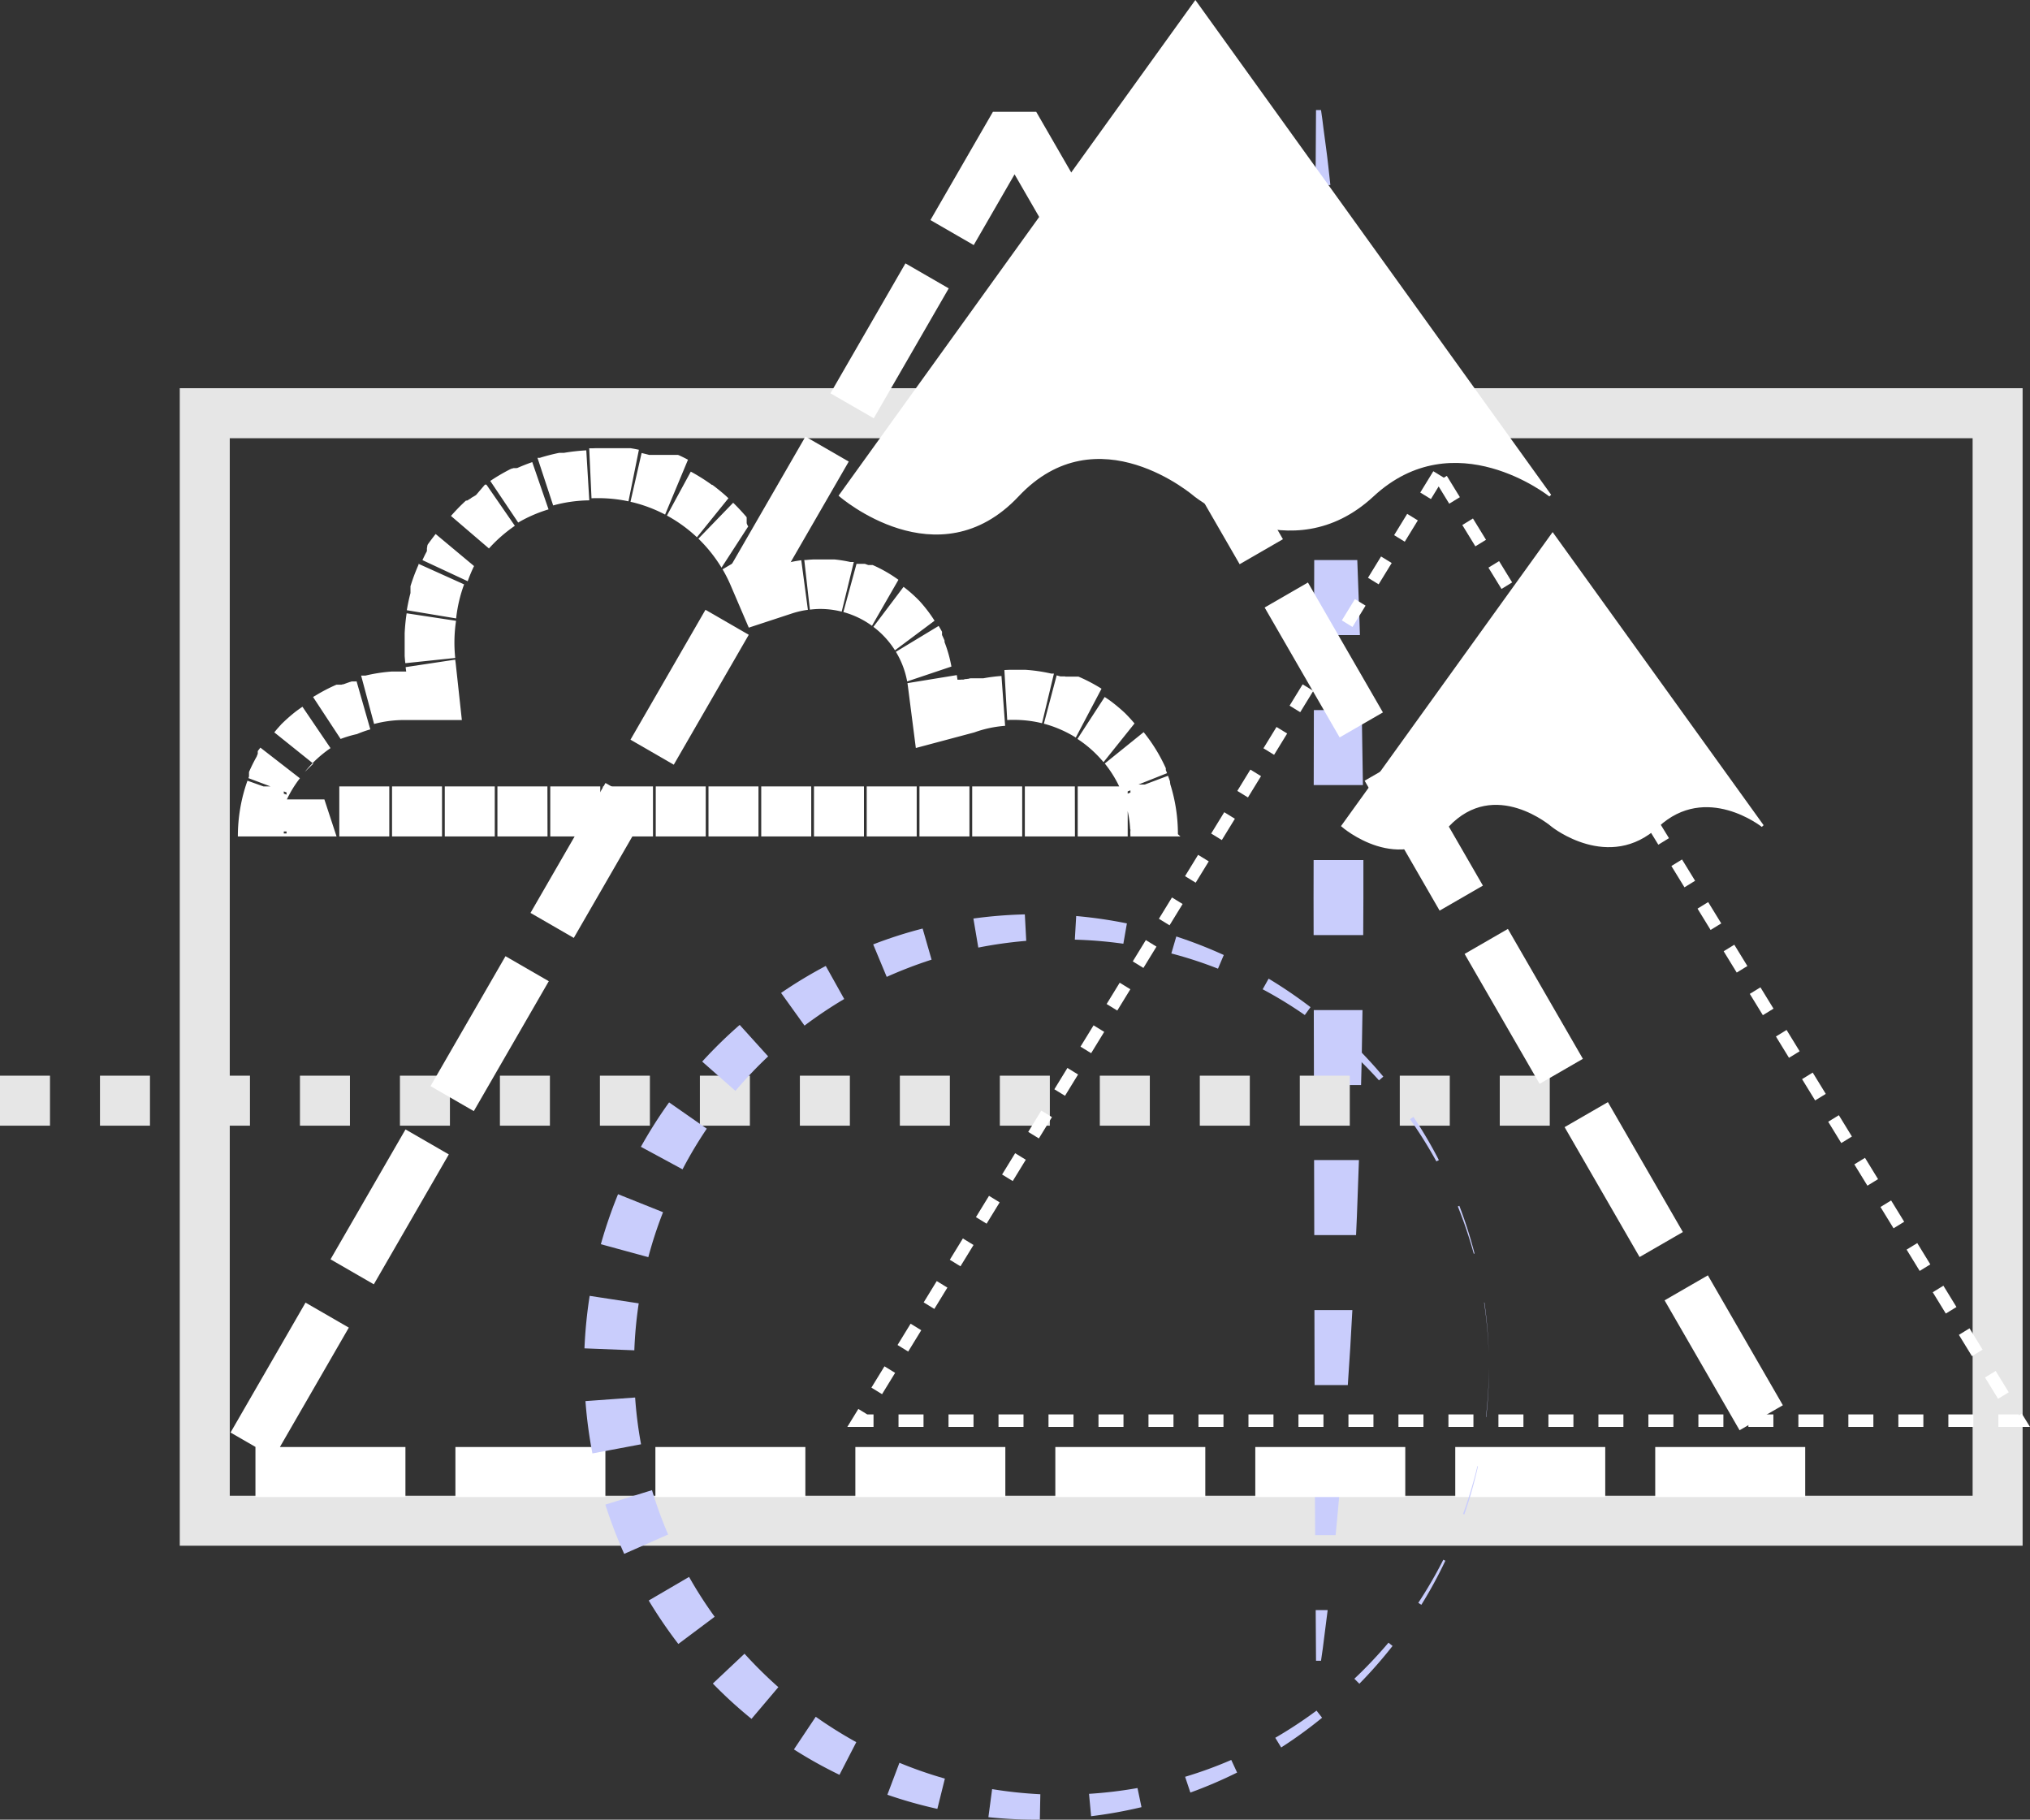 <svg xmlns="http://www.w3.org/2000/svg" width="812.126" height="727.862" viewBox="0 0 812.126 727.862">
  <rect x="0" y="0" width="812.126" height="727.862" fill="#333333" stroke="none"/>
  <defs>
    <style>
      .cls-1, .cls-3, .cls-4, .cls-5, .cls-7 {
        fill: none;
      }

      .cls-1, .cls-3 {
        stroke: #e6e6e6;
      }

      .cls-1, .cls-3, .cls-5 {
        stroke-miterlimit: 10;
      }

      .cls-1, .cls-3, .cls-4 {
        stroke-width: 20px;
      }

      .cls-2 {
        fill: #c9cdfc;
      }

      .cls-3 {
        stroke-dasharray: 20;
      }

      .cls-4, .cls-5, .cls-6 {
        stroke: #fff;
      }

      .cls-4 {
        stroke-linecap: square;
        stroke-linejoin: bevel;
        stroke-dasharray: 40;
      }

      .cls-5 {
        stroke-width: 5px;
        stroke-dasharray: 10;
      }

      .cls-6, .cls-8 {
        fill: #fff;
      }
    </style>
  </defs>
  <g id="jlogo" transform="translate(0 0.856)">
    <g id="Layer_1" data-name="Layer 1">
      <path id="Path_7" data-name="Path 7" class="cls-1" d="M799.17,607.43H81.92v-443H799.17Z"/>
      <g id="line">
        <path id="Path_8" data-name="Path 8" class="cls-2" d="M528.49,43.17c.35,2.5.74,5,1,7.5l1,7.5c.32,2.5.67,5,.92,7.5l.82,7.5H526.3l.19-30Z"/>
        <path id="Path_9" data-name="Path 9" class="cls-2" d="M535.32,103.17l1.3,15c.46,5,.79,10,1.19,15H526c0-10,.09-20,.15-30Z"/>
        <path id="Path_10" data-name="Path 10" class="cls-2" d="M539.9,163.17c.35,5,.59,10,.88,15l.43,7.5c.13,2.5.3,5,.41,7.5H525.83l.07-30Z"/>
        <path id="Path_11" data-name="Path 11" class="cls-2" d="M543,223.17l.55,15c.16,5,.4,10,.5,15H525.7l.07-30Z"/>
        <path id="Path_12" data-name="Path 12" class="cls-2" d="M544.78,283.17l.47,30H525.57l.06-30Z"/>
        <path id="Path_13" data-name="Path 13" class="cls-2" d="M545.44,343.17v15l-.07,15H525.53c0-10-.07-20,0-30Z"/>
        <path id="Path_14" data-name="Path 14" class="cls-2" d="M545.08,403.17l-.24,15c-.05,2.5-.06,5-.14,7.5l-.19,7.5H525.66l-.06-30Z"/>
        <path id="Path_15" data-name="Path 15" class="cls-2" d="M543.66,463.17l-.54,15c-.17,5-.36,10-.61,15H525.79l-.07-30Z"/>
        <path id="Path_16" data-name="Path 16" class="cls-2" d="M541.03,523.17l-.84,15-.98,15H525.92l-.07-30Z"/>
        <path id="Path_17" data-name="Path 17" class="cls-2" d="M537,583.17l-1.28,15c-.41,5-.93,10-1.39,15h-8.19l-.19-30Z"/>
        <path id="Path_18" data-name="Path 18" class="cls-2" d="M531.15,643.17l-1.29,10.13-.64,5.07-.73,5.07h-2l-.13-20.27Z"/>
      </g>
      <line id="Line_4" data-name="Line 4" class="cls-3" x2="620.28" transform="translate(0 439.41)"/>
      <path id="Path_19" data-name="Path 19" class="cls-4" d="M405.89,48.87,94.66,587.94H717.13Z"/>
      <path id="Path_20" data-name="Path 20" class="cls-5" d="M575.55,188.94,343.44,567.41H807.66Z"/>
      <g id="circle">
        <path id="Path_21" data-name="Path 21" class="cls-2" d="M595.66,545.94a177.639,177.639,0,0,1-1.07,20h-.11a177.436,177.436,0,0,0,1.18-20Z"/>
        <path id="Path_22" data-name="Path 22" class="cls-2" d="M591.28,585.64a176.581,176.581,0,0,1-5.45,19.26l-.52-.19a173.766,173.766,0,0,0,5.75-19.12Z"/>
        <path id="Path_23" data-name="Path 23" class="cls-2" d="M578.23,623.43a176.6,176.6,0,0,1-9.6,17.62l-1.22-.78a175.919,175.919,0,0,0,10-17.23Z"/>
        <path id="Path_24" data-name="Path 24" class="cls-2" d="M557.11,657.51a179.741,179.741,0,0,1-13.28,15.12l-2-2a177.153,177.153,0,0,0,13.65-14.42Z"/>
        <path id="Path_25" data-name="Path 25" class="cls-2" d="M528.92,686.23a175.583,175.583,0,0,1-16.37,11.89l-2.36-3.87a173.9,173.9,0,0,0,16.5-10.87Z"/>
        <path id="Path_26" data-name="Path 26" class="cls-2" d="M494.92,708.16a181.54,181.54,0,0,1-18.7,8l-2.1-6.31a165.728,165.728,0,0,0,18.46-6.74Z"/>
        <path id="Path_27" data-name="Path 27" class="cls-2" d="M456.67,722a182.582,182.582,0,0,1-20.16,3.62l-.83-8.95a173.521,173.521,0,0,0,19.39-2.32Z"/>
        <path id="Path_28" data-name="Path 28" class="cls-2" d="M416,727a181.664,181.664,0,0,1-20.58-1l1.49-11.22a173.018,173.018,0,0,0,19.29,2.05Z"/>
        <path id="Path_29" data-name="Path 29" class="cls-2" d="M375,722.68a181.117,181.117,0,0,1-20-5.65l4.83-12.78a167.669,167.669,0,0,0,18.18,6.32Z"/>
        <path id="Path_30" data-name="Path 30" class="cls-2" d="M335.84,709.06a177.32,177.32,0,0,1-18.22-10.16l8.73-13.06A174.739,174.739,0,0,0,342.57,696Z"/>
        <path id="Path_31" data-name="Path 31" class="cls-2" d="M300.65,686.68a176.716,176.716,0,0,1-15.47-14.13l12.67-11.93A176.258,176.258,0,0,0,311.39,674Z"/>
        <path id="Path_32" data-name="Path 32" class="cls-2" d="M271.38,656.72a186.719,186.719,0,0,1-11.85-17.38l16.14-9.44a168.6,168.6,0,0,0,10.24,15.94Z"/>
        <path id="Path_33" data-name="Path 33" class="cls-2" d="M249.72,620.68a185.931,185.931,0,0,1-7.54-19.7l18.66-5.78a164.906,164.906,0,0,0,6.46,17.74Z"/>
        <path id="Path_34" data-name="Path 34" class="cls-2" d="M237,580.51a184.176,184.176,0,0,1-2.78-20.93l19.87-1.44a165.5,165.5,0,0,0,2.37,18.71Z"/>
        <path id="Path_35" data-name="Path 35" class="cls-2" d="M233.82,538.48a187.447,187.447,0,0,1,2.08-21l19.63,3a166.362,166.362,0,0,0-1.76,18.78Z"/>
        <path id="Path_36" data-name="Path 36" class="cls-2" d="M240.38,496.82a184.383,184.383,0,0,1,6.88-20l18,7.2A164.886,164.886,0,0,0,259.37,502Z"/>
        <path id="Path_37" data-name="Path 37" class="cls-2" d="M256.4,457.86a184.4,184.4,0,0,1,11.28-17.77l15.08,10.52a165.619,165.619,0,0,0-9.7,16.26Z"/>
        <path id="Path_38" data-name="Path 38" class="cls-2" d="M280.92,423.77a185.4,185.4,0,0,1,15-14.67l11.39,12.59a167.243,167.243,0,0,0-13.09,13.8Z"/>
        <path id="Path_39" data-name="Path 39" class="cls-2" d="M312.48,396.31a178.621,178.621,0,0,1,17.88-10.79l7.38,13.22a173.685,173.685,0,0,0-15.88,10.64Z"/>
        <path id="Path_40" data-name="Path 40" class="cls-2" d="M349.33,376.9a174.36,174.36,0,0,1,19.78-6.34L372.69,383a176.153,176.153,0,0,0-17.95,6.89Z"/>
        <path id="Path_41" data-name="Path 41" class="cls-2" d="M389.42,366.55A184.341,184.341,0,0,1,410,364.89l.56,10.59a173.85,173.85,0,0,0-19.18,2.69Z"/>
        <path id="Path_42" data-name="Path 42" class="cls-2" d="M430.54,365.55a181.948,181.948,0,0,1,20.29,2.95l-1.42,8.13A173.618,173.618,0,0,0,430,375Z"/>
        <path id="Path_43" data-name="Path 43" class="cls-2" d="M470.59,373.73a181.783,181.783,0,0,1,19,7.41l-2.32,5.47a164.533,164.533,0,0,0-18.66-6.09Z"/>
        <path id="Path_44" data-name="Path 44" class="cls-2" d="M507.53,390.6A183.276,183.276,0,0,1,524.29,402L522,405.15a168.98,168.98,0,0,0-16.85-10.3Z"/>
        <path id="Path_45" data-name="Path 45" class="cls-2" d="M539.63,415.09a178.821,178.821,0,0,1,13.78,14.7l-1.73,1.5a175.337,175.337,0,0,0-14.11-14Z"/>
        <path id="Path_46" data-name="Path 46" class="cls-2" d="M565.46,445.88a176.5,176.5,0,0,1,10.18,17.3l-1,.51a174.761,174.761,0,0,0-10.56-16.88Z"/>
        <path id="Path_47" data-name="Path 47" class="cls-2" d="M583.83,481.47a175.306,175.306,0,0,1,6.08,19.07l-.31.09a174.515,174.515,0,0,0-6.38-18.92Z"/>
        <path id="Path_48" data-name="Path 48" class="cls-2" d="M593.86,520.15a177.432,177.432,0,0,1,1.72,19.93h0a176.668,176.668,0,0,0-1.84-19.9Z"/>
      </g>
      <path id="top" class="cls-6" d="M336.15,197.34s39.05,34,71,0,71,0,71,0,38.21,30.43,71,0,71,0,71,0L478.22,0Z"/>
      <path id="top-2" data-name="top" class="cls-6" d="M537.15,329.51s23.09,20.09,42,0,42,0,42,0,22.6,18,42,0,42,0,42,0l-84-116.68Z"/>
      <g id="c2">
        <path id="Path_49" data-name="Path 49" class="cls-7" d="M383.51,333.71H95.16a66.48,66.48,0,0,1,66.43-66.54h.9a77.65,77.65,0,0,1,148.25-41.61,55.51,55.51,0,0,1,70,35.45,56.365,56.365,0,0,1,2.29,10.1,66.53,66.53,0,0,1,89.18,62.6Z"/>
        <path id="Path_50" data-name="Path 50" class="cls-8" d="M472.24,333.71h-20l-.05-2.06h.05v-.77h-.09a45.639,45.639,0,0,0-1-7.3v10.13h-20v-20h16.6a46.409,46.409,0,0,0-5.77-9.17L457.53,292a66.33,66.33,0,0,1,8.87,14.43h0v.1h0v.06h0v.09h0v.05h0v.11h0v.08h0v.09h0v.11h0v.06h0c.16.37.31.74.46,1.12h0v.12l-11.38,4.52h2.54l9.24-3.49c.29.75.56,1.51.82,2.28h0v.15h0v.14h0v.14h0l.05.14h0v.15h0l.05.15h0v.11h0v.1h0a66.3,66.3,0,0,1,3.06,20Zm-21.1-18v.87l1.1-.42v-.88Zm-21.1,18H410v-20h20Zm-21.1,0h-20v-20h20Zm-21.1,0h-20v-20h20Zm-21.1,0h-20v-20h20Zm-21.1,0h-20v-20h20Zm-21.1,0h-20v-20h20Zm-21.1,0h-20v-20h20Zm-21.1,0h-20v-20h20Zm-21.1,0h-20v-20h20Zm-21.1,0h-20v-20h20Zm-21.1,0H199v-20h20Zm-21.1,0h-20v-20h20Zm-21.1,0h-20v-20h20Zm-21.1,0h-20v-20h20Zm-21.1,0H95.16A66.19,66.19,0,0,1,99,311.42l6.42,2.29h2.81l-8.85-3.32c.06-.17.12-.34.19-.5h0l.05-.15h0v-.1h0v-.05h0v-.1h0v-.05h0v-.05h0v-.08h0v-.9h0v-.06h0v-.05h0v-.12h0v-.05h0v-.11h0v-.06h0l.05-.12h0l.07-.18h0a1.422,1.422,0,0,1,.08-.18h0q1.19-2.69,2.6-5.25h0l.1-.17h0l.09-.17h0l.09-.17h0l.06-.11h0v-.06h0l.06-.12h0v-.05h0l.06-.11h0v-.05h0l.06-.11h0v-.05h0l.06-.11h0l.06-.11h0v-.05h0l.06-.1h0v-.05h0v-.05h0v-.06h0v-.05h0v-.05h0v-.05h0v-.05h0v-.05h0v-.06h0v-.05h0v-.05h0v-.06h0v-.05h0v-.06h0v-.05h0v-.05h0v-.05h0v-.05h0v-.05h0v-.05h0v-.05h0l.08-.11h0v-.05h0l.08-.1h0l.12-.15h0l.12-.16h0l.65-.85,15.81,12.26a45.8,45.8,0,0,0-5.21,8.46h15Zm-21.1-1.19h1.1v-.79h-1.1Zm0-15.92,1.1.4v-.88l-1.1-.42Zm11.8-12-15.6-12.51c.55-.69,1.11-1.36,1.69-2h0l.19-.21h0l.11-.13h0l.07-.08h0l.09-.1h0l.09-.1h0l.13-.14h0l.13-.13h0l.1-.1h0v-.05h0a65.527,65.527,0,0,1,5.86-5.21h0c.92-.69,1.85-1.36,2.8-2l11.23,16.55a47.73,47.73,0,0,0-10.27,9.49Zm10.91-9.91-11-16.74.7-.45h.06l.08-.05h0a66.291,66.291,0,0,1,8.53-4.44h2.02l.11-.05h0l.13-.05h.11l.14-.05h.24l.19-.08h.05l.24-.09h0l.24-.09h0l.53-.19h0l.3-.11h0l.29-.1h0l.78-.27h.06l.24-.08h0l.19-.07h.06l.19-.06h1.68l.18-.06h.06l5.5,19.23a44.849,44.849,0,0,0-5.32,1.88,46,46,0,0,0-6.58,1.96Zm13.4-6-5.18-19.32h1.77a65.56,65.56,0,0,1,10.38-1.61h5.89c-.09-.59-.16-1.18-.23-1.77L182.11,263l.18,1.32,2.48,22.83H161.7a46.578,46.578,0,0,0-12.05,1.58Zm12.48-24.43c-.09-.9-.17-1.8-.24-2.71h0v-.13h0v-.13h0v-.08h0v-.07h0V261h0v-.12h0v-1.49h0v-.05h0v-.06h0v-.05h0v-.06h0V259h0v-.06h0v-.05h0v-.06h0v-.06h0v-.12h0v-.06h0v-.06h0v-.05h0v-.06h0v-.06h0v-.06h0V258h0v-.05h0v-.06h0v-.05h0v-.06h0v-.05h0v-.06h0v-.06h0v-.12h0v-.12h0v-.05h0v-.06h0v-.05h0V257h0v-.05h0v-.06h0v-.05h0v-.06h0v-.05h0v-.06h0v-.06h0v-.06h0v-.12h0v-.12h0v-.19h0v-.11h0v-.06h0v-.05h0v-.12h0v-.11h0V255h0v-.18h0v-.18h0v-1.39h0v-.12h0V253h0v-.17h0v-.18h0v-.19h0a78.223,78.223,0,0,1,.79-8l19.77,3a58.92,58.92,0,0,0-.33,14.86l-19.89,2.09Zm20.35-17.75-19.73-3.28c.39-2.33.88-4.63,1.47-6.88h0v-.11h0v-.06h0v-.06h0v-.06h0V236h0v-.05h0v-.05h0v-.06h0v-.05h0v-.05h0v-.05h0v-.17h0v-.11h0v-.05h0v-.95h0v-.1h0v-.1h0v-.11h0v-.07h0v-.06h0v-.06h0v-.06h0v-.11h0v-.11h0a77.007,77.007,0,0,1,3.12-8.38h0l.05-.1h0l.05-.11h0v-.1h0v-.07h0v-.07h0v-.07h0v-.06l18.23,8.22a57.18,57.18,0,0,0-3.19,13.66Zm4.62-14.88L169,223.19c.51-1.08,1-2.14,1.58-3.19h0l.06-.1h0l.05-.1h0l.06-.09h0v-.1h0v-.09h0l.05-.09h0v-.05h0V219h0v-.05h0v-.06h0v-.06h0v-.11h0v-.05h0v-.05h0v-.06h0v-.06h0v-.05h0v-.05h0v-.06h0v-.06h0l.06-.09h0v-.05h0l.05-.09h0V218h0v-.06h0v-.09h0v-.09h0v-.09h0v-.06h0l.06-.09h0v-.08h0v-.05h0l.05-.08h0v-.06h0v-.05h0v-.05h0l.07-.09h0v-.05h0l.06-.1h0l.07-.09h0l.07-.1h0c0-.06.09-.12.13-.19h0l.07-.09h0c.72-1,1.47-2,2.24-3h0l.14-.18h0l.07-.09h0l.07-.08h0l.07-.08h0l.07-.09h0l.07-.09h0l.07-.09h0l15.36,12.82a57.766,57.766,0,0,0-2.55,6.11Zm8.49-13.12-15.18-13h0l.06-.06h0l.06-.07h0l.07-.08h0l.15-.17h0l.15-.16h0l.15-.17h0l.16-.17h0q1.59-1.77,3.29-3.45h0l.17-.16h0l.16-.16h0l.16-.15h0l.17-.16h0c.06,0,.11-.11.16-.16h0l.12-.12h0l.11-.11h0l.11-.1h0l.11-.1h0l.11-.1h0l.11-.1h0l.11-.1h0l.1-.09h0l.06-.06h0l.06-.05h0v-.05h.2l.05-.05h.3l.05-.05h.1l.11-.09h.05l.11-.09h0l.12-.09h.05l.12-.1h0l.12-.09h.05l.11-.09h.06l.12-.1h.05l.12-.09h0l.18-.14h0l.18-.14h0l.12-.09h.06l.12-.09h0l.06-.05h0l.12-.1h.06l.12-.09h.05l.12-.09h.06l.12-.09h0l.06-.05h0l.13-.09h.06l.12-.09H190l.12-.09h0l.12-.09h0l.12-.09h0l.12-.08h0L194,193h.6l11.37,16.46a58.06,58.06,0,0,0-10.38,9.09Zm11.7-10.38-11.15-16.61a76.144,76.144,0,0,1,7.85-4.62h0l.32-.15h0l.1-.05h0l.11-.05h.1l.1-.06h0l.1-.05h.09l.1-.05h.19l.1-.05h0l.1-.05h1.21l.1-.05h.22q2.94-1.29,6-2.36l6.52,18.91a57,57,0,0,0-12.16,5.28Zm14-6.85-6.26-19h.91a77.823,77.823,0,0,1,7.78-2h1.91a79.281,79.281,0,0,1,8.92-1l1.2,20a56.769,56.769,0,0,0-14.45,2.04Zm30.14-1.61a58.3,58.3,0,0,0-12.11-1.27c-.9,0-1.79,0-2.68.06l-.92-20h.67c.64,0,1.28,0,1.93-.05h13.91c1.13.19,2.26.4,3.37.64Zm14.65,5.3a57.26,57.26,0,0,0-13.85-5.12l4.45-19.5c.95.22,1.88.45,2.82.7h0l.22.06h11.53l.13.06h.08l.17.08h0c1.23.56,2.43,1.15,3.61,1.78Zm12.73,9.08a57.53,57.53,0,0,0-12-8.69l9.55-17.57a76.338,76.338,0,0,1,8.34,5.24h0l.11.08h.22l.1.08h0c1.79,1.34,3.53,2.75,5.2,4.23h0l.19.18h0l.1.09h0l.8.74Zm9.84,12.15a58.32,58.32,0,0,0-9.25-11.59l13.91-14.37q2.39,2.33,4.58,4.84h0l.06.06h0a2.088,2.088,0,0,1,.14.17h0l.06.06h0l.06.06h0l.08.1h0l.06.06h0l.05.06h0l.05.07h0l.09.1h0l.05.06h0v.05h0l.05.06h0l.08.09h0v.06h0v.05h0v.05h0v.05h0v.05h0v.06h0v.05h0v.05h0v.06h0v.06h0v.05h0v.06h0v.05h0v.05h0v.05h0v.05h0v.05h0v.06h0v.06h0v.05h0v.06h0v.05h0v.06h0v.06h0v.05h0v.06h0v.05h0v.06h0v.05h0v.05h0v.06h0v.05h0v.05h0v.06h0v.05h0v.05h0v.05h0v.05h0v.05h0v.05h0v.05h0v.05h0v.05h0v.05h0v.06h0l.07.11h0v.06h0v.06h0l.05.07h0l.07.11h0v.07h0v.07h0l.43.7Zm10.91,24-7.22-16.85a57.107,57.107,0,0,0-3.27-6.49l17.24-10.13a77.7,77.7,0,0,1,4.33,8.54h0v.06h.58a54.541,54.541,0,0,1,9.34-2.09l2.65,19.83a35,35,0,0,0-6.33,1.44Zm37.17-6.41a35.581,35.581,0,0,0-8.68-1.07A36.418,36.418,0,0,0,324,243l-2.24-19.87h.82c.91-.09,1.83-.16,2.75-.2h8.6a55.054,55.054,0,0,1,6.23,1h1.42Zm12.11,5.67a35.059,35.059,0,0,0-11.44-5.49l5.26-19.3h3.33l1.37.49h1.78a55.35,55.35,0,0,1,10.29,5.9Zm9.2,9.8a35.539,35.539,0,0,0-8.63-9.38l12.07-16a55.7,55.7,0,0,1,6.21,5.48h0l.08.08h0l.11.12h0a56.391,56.391,0,0,1,6,7.87Zm4.88,12.45a35,35,0,0,0-4.51-11.85l17.11-10.35q.71,1.16,1.35,2.34h0v.06h0v.06h0v.06h0v.08h0V253h0v.07h0v.07h0l.05.1h0c.16.33.31.65.46,1h0c.17.37.33.73.49,1.1h0v.11h0v.07h0v.06h0v.06h0v.06h0v.08h0v.06h0v.06h0v.06h0a54.47,54.47,0,0,1,2.76,9.8Zm3.47,26.63-3.18-24.75-.17-1.19,19.74-3.22c.09.6.18,1.19.26,1.79h0v.06h1.26l.12-.05h1.01l.64-.2h.26l.17-.05h.39l.17-.05h.26l.18-.05h0l.17-.05h0l.3-.08h.13l.18-.05h5.17a63.811,63.811,0,0,1,7.2-.92l1.46,19.94a46.15,46.15,0,0,0-12.32,2.63Zm50.48-9.91a46.82,46.82,0,0,0-11.19-1.34c-.91,0-1.82,0-2.73.07l-1.13-20c1-.06,2-.1,3-.11h5.23a66.917,66.917,0,0,1,10.5,1.52h1.09Zm13.51,5.73a46.181,46.181,0,0,0-6.59-3.42,45.516,45.516,0,0,0-6.18-2.12l5.12-19.33c.52.13,1,.28,1.54.42h1.78l.24.08h5.15l.18.07h0a66.635,66.635,0,0,1,7.81,4h0l.17.1h0l1.08.66Zm11.1,9.84q-1.37-1.63-2.88-3.15a46.061,46.061,0,0,0-7.56-6.14l10.9-16.77c.6.39,1.19.79,1.78,1.19h0l.28.2h0l.22.16h0a66.643,66.643,0,0,1,5.29,4.37h0l.28.26h0l.2.18h0l.11.11h0q1.75,1.75,3.36,3.62h0l.42.49Z"/>
      </g>
    </g>
  </g>
</svg>

